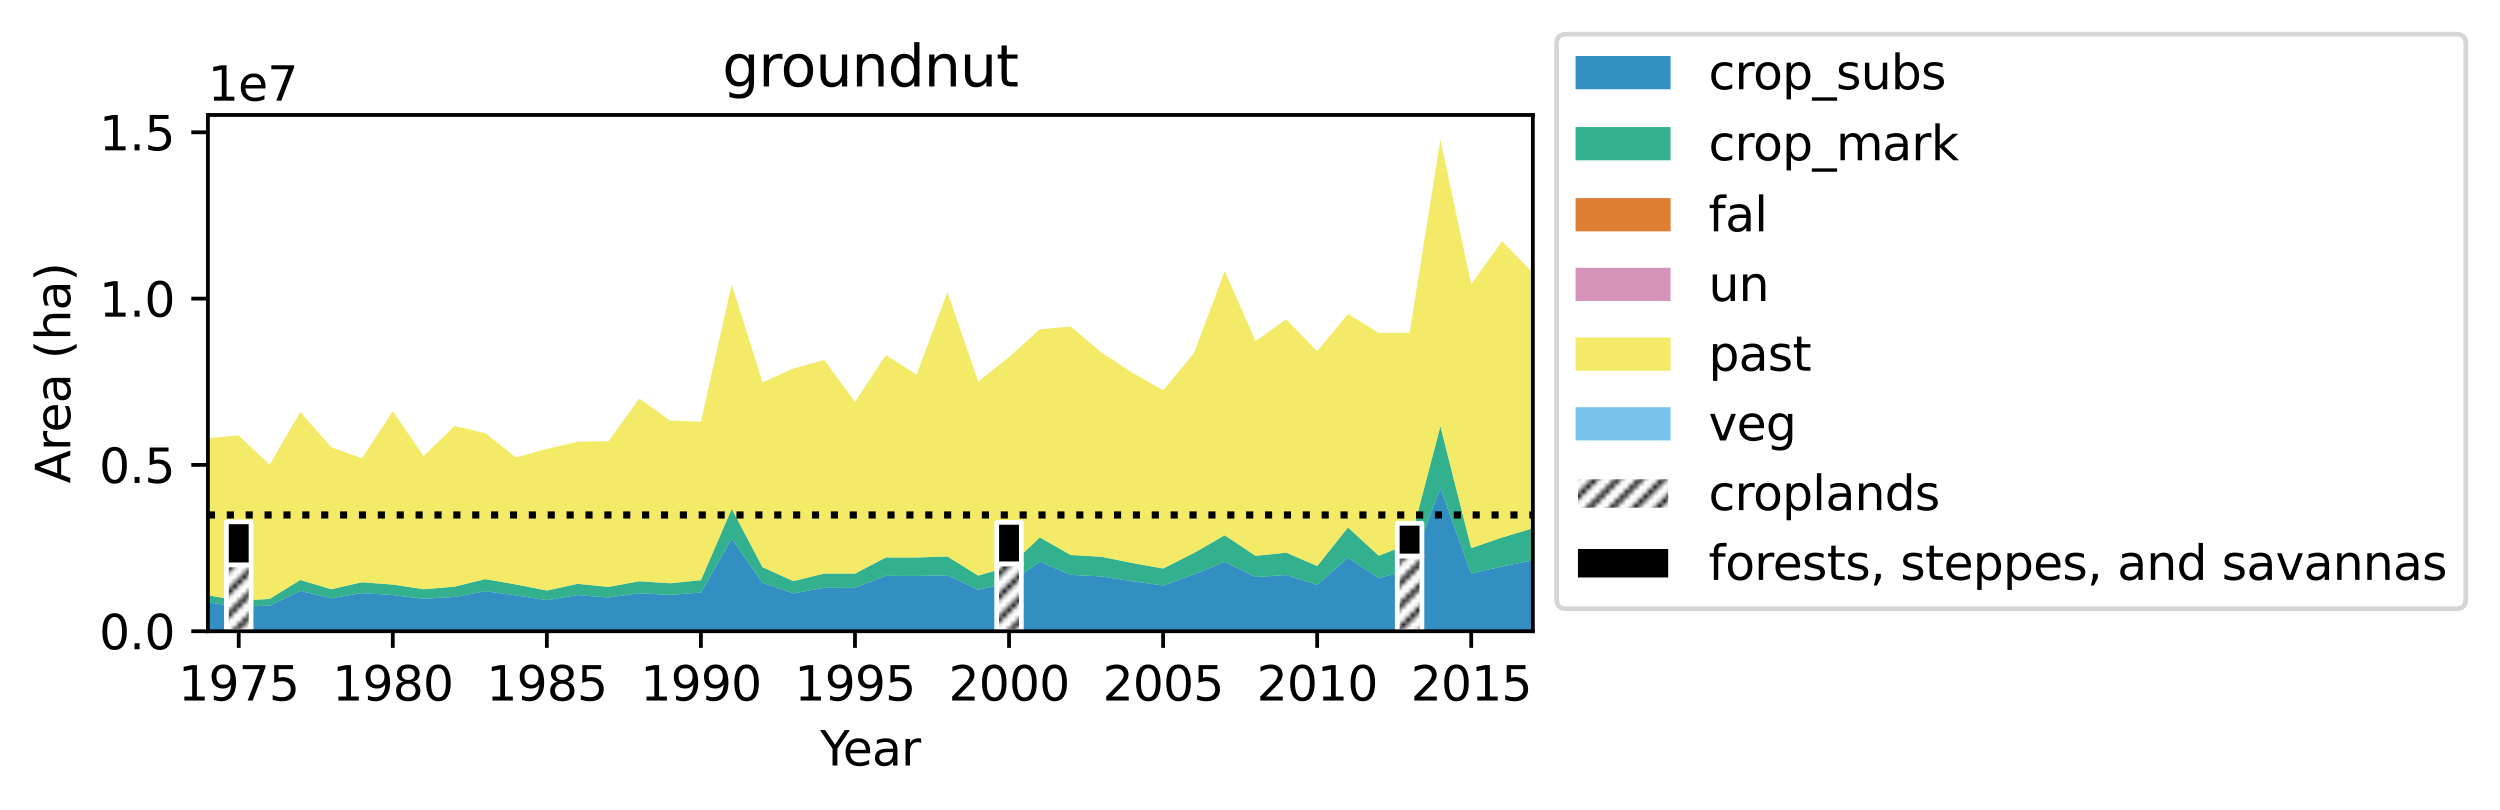 <?xml version="1.0" encoding="utf-8" standalone="no"?>
<!DOCTYPE svg PUBLIC "-//W3C//DTD SVG 1.1//EN"
  "http://www.w3.org/Graphics/SVG/1.1/DTD/svg11.dtd">
<svg xmlns:xlink="http://www.w3.org/1999/xlink" width="526.442pt" height="170.479pt" viewBox="0 0 526.442 170.479" xmlns="http://www.w3.org/2000/svg" version="1.1">
 <defs>
  <style type="text/css">*{stroke-linejoin: round; stroke-linecap: butt}</style>
 </defs>
 <g id="figure_1">
  <g id="patch_1">
   <path d="M 0 170.479 
L 526.442 170.479 
L 526.442 0 
L 0 0 
z
" style="fill: #ffffff"/>
  </g>
  <g id="axes_1">
   <g id="patch_2">
    <path d="M 43.781 132.923 
L 322.781 132.923 
L 322.781 24.203 
L 43.781 24.203 
z
" style="fill: #ffffff"/>
   </g>
   <g id="PolyCollection_1">
    <path d="M 43.781 126.844 
L 43.781 132.923 
L 50.27 132.923 
L 56.758 132.923 
L 63.246 132.923 
L 69.735 132.923 
L 76.223 132.923 
L 82.711 132.923 
L 89.2 132.923 
L 95.688 132.923 
L 102.177 132.923 
L 108.665 132.923 
L 115.153 132.923 
L 121.642 132.923 
L 128.13 132.923 
L 134.618 132.923 
L 141.107 132.923 
L 147.595 132.923 
L 154.084 132.923 
L 160.572 132.923 
L 167.06 132.923 
L 173.549 132.923 
L 180.037 132.923 
L 186.525 132.923 
L 193.014 132.923 
L 199.502 132.923 
L 205.991 132.923 
L 212.479 132.923 
L 218.967 132.923 
L 225.456 132.923 
L 231.944 132.923 
L 238.432 132.923 
L 244.921 132.923 
L 251.409 132.923 
L 257.898 132.923 
L 264.386 132.923 
L 270.874 132.923 
L 277.363 132.923 
L 283.851 132.923 
L 290.339 132.923 
L 296.828 132.923 
L 303.316 132.923 
L 309.805 132.923 
L 316.293 132.923 
L 322.781 132.923 
L 322.781 118.006 
L 322.781 118.006 
L 316.293 119.283 
L 309.805 120.763 
L 303.316 102.801 
L 296.828 119.998 
L 290.339 121.721 
L 283.851 117.457 
L 277.363 123.163 
L 270.874 121.092 
L 264.386 121.51 
L 257.898 118.32 
L 251.409 120.96 
L 244.921 123.284 
L 238.432 122.395 
L 231.944 121.377 
L 225.456 121.057 
L 218.967 118.267 
L 212.479 122.799 
L 205.991 124.179 
L 199.502 121.144 
L 193.014 121.286 
L 186.525 121.257 
L 180.037 123.792 
L 173.549 123.77 
L 167.06 124.957 
L 160.572 122.734 
L 154.084 113.424 
L 147.595 124.78 
L 141.107 125.263 
L 134.618 124.927 
L 128.13 125.822 
L 121.642 125.316 
L 115.153 126.376 
L 108.665 125.383 
L 102.177 124.494 
L 95.688 125.704 
L 89.2 126.086 
L 82.711 125.307 
L 76.223 124.89 
L 69.735 125.993 
L 63.246 124.427 
L 56.758 127.535 
L 50.27 127.777 
L 43.781 126.844 
z
" clip-path="url(#p8b52fa39b8)" style="fill: #0072b2; fill-opacity: 0.8"/>
   </g>
   <g id="PolyCollection_2">
    <path d="M 43.781 125.352 
L 43.781 126.844 
L 50.27 127.777 
L 56.758 127.535 
L 63.246 124.427 
L 69.735 125.993 
L 76.223 124.89 
L 82.711 125.307 
L 89.2 126.086 
L 95.688 125.704 
L 102.177 124.494 
L 108.665 125.383 
L 115.153 126.376 
L 121.642 125.316 
L 128.13 125.822 
L 134.618 124.927 
L 141.107 125.263 
L 147.595 124.78 
L 154.084 113.424 
L 160.572 122.734 
L 167.06 124.957 
L 173.549 123.77 
L 180.037 123.792 
L 186.525 121.257 
L 193.014 121.286 
L 199.502 121.144 
L 205.991 124.179 
L 212.479 122.799 
L 218.967 118.267 
L 225.456 121.057 
L 231.944 121.377 
L 238.432 122.395 
L 244.921 123.284 
L 251.409 120.96 
L 257.898 118.32 
L 264.386 121.51 
L 270.874 121.092 
L 277.363 123.163 
L 283.851 117.457 
L 290.339 121.721 
L 296.828 119.998 
L 303.316 102.801 
L 309.805 120.763 
L 316.293 119.283 
L 322.781 118.006 
L 322.781 111.243 
L 322.781 111.243 
L 316.293 113.184 
L 309.805 115.404 
L 303.316 89.727 
L 296.828 114.475 
L 290.339 117.013 
L 283.851 111.065 
L 277.363 119.199 
L 270.874 116.373 
L 264.386 117.041 
L 257.898 112.707 
L 251.409 116.444 
L 244.921 119.711 
L 238.432 118.559 
L 231.944 117.24 
L 225.456 116.869 
L 218.967 113.163 
L 212.479 119.316 
L 205.991 121.204 
L 199.502 117.174 
L 193.014 117.395 
L 186.525 117.387 
L 180.037 120.782 
L 173.549 120.771 
L 167.06 122.362 
L 160.572 119.432 
L 154.084 107.139 
L 147.595 122.17 
L 141.107 122.822 
L 134.618 122.394 
L 128.13 123.587 
L 121.642 122.941 
L 115.153 124.35 
L 108.665 123.073 
L 102.177 121.941 
L 95.688 123.545 
L 89.2 124.072 
L 82.711 123.101 
L 76.223 122.609 
L 69.735 124.068 
L 63.246 122.126 
L 56.758 126.117 
L 50.27 126.467 
L 43.781 125.352 
z
" clip-path="url(#p8b52fa39b8)" style="fill: #009e73; fill-opacity: 0.8"/>
   </g>
   <g id="PolyCollection_3">
    <path d="M 43.781 125.352 
L 43.781 125.352 
L 50.27 126.467 
L 56.758 126.117 
L 63.246 122.126 
L 69.735 124.068 
L 76.223 122.609 
L 82.711 123.101 
L 89.2 124.072 
L 95.688 123.545 
L 102.177 121.941 
L 108.665 123.073 
L 115.153 124.35 
L 121.642 122.941 
L 128.13 123.587 
L 134.618 122.394 
L 141.107 122.822 
L 147.595 122.17 
L 154.084 107.139 
L 160.572 119.432 
L 167.06 122.362 
L 173.549 120.771 
L 180.037 120.782 
L 186.525 117.387 
L 193.014 117.395 
L 199.502 117.174 
L 205.991 121.204 
L 212.479 119.316 
L 218.967 113.163 
L 225.456 116.869 
L 231.944 117.24 
L 238.432 118.559 
L 244.921 119.711 
L 251.409 116.444 
L 257.898 112.707 
L 264.386 117.041 
L 270.874 116.373 
L 277.363 119.199 
L 283.851 111.065 
L 290.339 117.013 
L 296.828 114.475 
L 303.316 89.727 
L 309.805 115.404 
L 316.293 113.184 
L 322.781 111.243 
L 322.781 111.243 
L 322.781 111.243 
L 316.293 113.184 
L 309.805 115.404 
L 303.316 89.727 
L 296.828 114.475 
L 290.339 117.013 
L 283.851 111.065 
L 277.363 119.199 
L 270.874 116.373 
L 264.386 117.041 
L 257.898 112.707 
L 251.409 116.444 
L 244.921 119.711 
L 238.432 118.559 
L 231.944 117.24 
L 225.456 116.869 
L 218.967 113.163 
L 212.479 119.316 
L 205.991 121.204 
L 199.502 117.174 
L 193.014 117.395 
L 186.525 117.387 
L 180.037 120.782 
L 173.549 120.771 
L 167.06 122.362 
L 160.572 119.432 
L 154.084 107.139 
L 147.595 122.17 
L 141.107 122.822 
L 134.618 122.394 
L 128.13 123.587 
L 121.642 122.941 
L 115.153 124.35 
L 108.665 123.073 
L 102.177 121.941 
L 95.688 123.545 
L 89.2 124.072 
L 82.711 123.101 
L 76.223 122.609 
L 69.735 124.068 
L 63.246 122.126 
L 56.758 126.117 
L 50.27 126.467 
L 43.781 125.352 
z
" clip-path="url(#p8b52fa39b8)" style="fill: #d55e00; fill-opacity: 0.8"/>
   </g>
   <g id="PolyCollection_4">
    <path d="M 43.781 125.352 
L 43.781 125.352 
L 50.27 126.467 
L 56.758 126.117 
L 63.246 122.126 
L 69.735 124.068 
L 76.223 122.609 
L 82.711 123.101 
L 89.2 124.072 
L 95.688 123.545 
L 102.177 121.941 
L 108.665 123.073 
L 115.153 124.35 
L 121.642 122.941 
L 128.13 123.587 
L 134.618 122.394 
L 141.107 122.822 
L 147.595 122.17 
L 154.084 107.139 
L 160.572 119.432 
L 167.06 122.362 
L 173.549 120.771 
L 180.037 120.782 
L 186.525 117.387 
L 193.014 117.395 
L 199.502 117.174 
L 205.991 121.204 
L 212.479 119.316 
L 218.967 113.163 
L 225.456 116.869 
L 231.944 117.24 
L 238.432 118.559 
L 244.921 119.711 
L 251.409 116.444 
L 257.898 112.707 
L 264.386 117.041 
L 270.874 116.373 
L 277.363 119.199 
L 283.851 111.065 
L 290.339 117.013 
L 296.828 114.475 
L 303.316 89.727 
L 309.805 115.404 
L 316.293 113.184 
L 322.781 111.243 
L 322.781 111.243 
L 322.781 111.243 
L 316.293 113.184 
L 309.805 115.404 
L 303.316 89.727 
L 296.828 114.475 
L 290.339 117.013 
L 283.851 111.065 
L 277.363 119.199 
L 270.874 116.373 
L 264.386 117.041 
L 257.898 112.707 
L 251.409 116.444 
L 244.921 119.711 
L 238.432 118.559 
L 231.944 117.24 
L 225.456 116.869 
L 218.967 113.163 
L 212.479 119.316 
L 205.991 121.204 
L 199.502 117.174 
L 193.014 117.395 
L 186.525 117.387 
L 180.037 120.782 
L 173.549 120.771 
L 167.06 122.362 
L 160.572 119.432 
L 154.084 107.139 
L 147.595 122.17 
L 141.107 122.822 
L 134.618 122.394 
L 128.13 123.587 
L 121.642 122.941 
L 115.153 124.35 
L 108.665 123.073 
L 102.177 121.941 
L 95.688 123.545 
L 89.2 124.072 
L 82.711 123.101 
L 76.223 122.609 
L 69.735 124.068 
L 63.246 122.126 
L 56.758 126.117 
L 50.27 126.467 
L 43.781 125.352 
z
" clip-path="url(#p8b52fa39b8)" style="fill: #cc79a7; fill-opacity: 0.8"/>
   </g>
   <g id="PolyCollection_5">
    <path d="M 43.781 92.258 
L 43.781 125.352 
L 50.27 126.467 
L 56.758 126.117 
L 63.246 122.126 
L 69.735 124.068 
L 76.223 122.609 
L 82.711 123.101 
L 89.2 124.072 
L 95.688 123.545 
L 102.177 121.941 
L 108.665 123.073 
L 115.153 124.35 
L 121.642 122.941 
L 128.13 123.587 
L 134.618 122.394 
L 141.107 122.822 
L 147.595 122.17 
L 154.084 107.139 
L 160.572 119.432 
L 167.06 122.362 
L 173.549 120.771 
L 180.037 120.782 
L 186.525 117.387 
L 193.014 117.395 
L 199.502 117.174 
L 205.991 121.204 
L 212.479 119.316 
L 218.967 113.163 
L 225.456 116.869 
L 231.944 117.24 
L 238.432 118.559 
L 244.921 119.711 
L 251.409 116.444 
L 257.898 112.707 
L 264.386 117.041 
L 270.874 116.373 
L 277.363 119.199 
L 283.851 111.065 
L 290.339 117.013 
L 296.828 114.475 
L 303.316 89.727 
L 309.805 115.404 
L 316.293 113.184 
L 322.781 111.243 
L 322.781 57.427 
L 322.781 57.427 
L 316.293 50.787 
L 309.805 59.865 
L 303.316 29.38 
L 296.828 70.111 
L 290.339 70.114 
L 283.851 66.093 
L 277.363 73.977 
L 270.874 67.23 
L 264.386 71.818 
L 257.898 57.088 
L 251.409 74.369 
L 244.921 82.191 
L 238.432 78.479 
L 231.944 74.246 
L 225.456 68.736 
L 218.967 69.341 
L 212.479 75.192 
L 205.991 80.351 
L 199.502 61.504 
L 193.014 78.895 
L 186.525 74.758 
L 180.037 84.642 
L 173.549 75.801 
L 167.06 77.616 
L 160.572 80.51 
L 154.084 59.871 
L 147.595 88.812 
L 141.107 88.574 
L 134.618 83.903 
L 128.13 92.904 
L 121.642 93.011 
L 115.153 94.52 
L 108.665 96.325 
L 102.177 91.204 
L 95.688 89.717 
L 89.2 96.044 
L 82.711 86.583 
L 76.223 96.511 
L 69.735 94.161 
L 63.246 86.746 
L 56.758 97.861 
L 50.27 91.684 
L 43.781 92.258 
z
" clip-path="url(#p8b52fa39b8)" style="fill: #f0e442; fill-opacity: 0.8"/>
   </g>
   <g id="PolyCollection_6">
    <path d="M 43.781 92.258 
L 43.781 92.258 
L 50.27 91.684 
L 56.758 97.861 
L 63.246 86.746 
L 69.735 94.161 
L 76.223 96.511 
L 82.711 86.583 
L 89.2 96.044 
L 95.688 89.717 
L 102.177 91.204 
L 108.665 96.325 
L 115.153 94.52 
L 121.642 93.011 
L 128.13 92.904 
L 134.618 83.903 
L 141.107 88.574 
L 147.595 88.812 
L 154.084 59.871 
L 160.572 80.51 
L 167.06 77.616 
L 173.549 75.801 
L 180.037 84.642 
L 186.525 74.758 
L 193.014 78.895 
L 199.502 61.504 
L 205.991 80.351 
L 212.479 75.192 
L 218.967 69.341 
L 225.456 68.736 
L 231.944 74.246 
L 238.432 78.479 
L 244.921 82.191 
L 251.409 74.369 
L 257.898 57.088 
L 264.386 71.818 
L 270.874 67.23 
L 277.363 73.977 
L 283.851 66.093 
L 290.339 70.114 
L 296.828 70.111 
L 303.316 29.38 
L 309.805 59.865 
L 316.293 50.787 
L 322.781 57.427 
L 322.781 57.427 
L 322.781 57.427 
L 316.293 50.787 
L 309.805 59.865 
L 303.316 29.38 
L 296.828 70.111 
L 290.339 70.114 
L 283.851 66.093 
L 277.363 73.977 
L 270.874 67.23 
L 264.386 71.818 
L 257.898 57.088 
L 251.409 74.369 
L 244.921 82.191 
L 238.432 78.479 
L 231.944 74.246 
L 225.456 68.736 
L 218.967 69.341 
L 212.479 75.192 
L 205.991 80.351 
L 199.502 61.504 
L 193.014 78.895 
L 186.525 74.758 
L 180.037 84.642 
L 173.549 75.801 
L 167.06 77.616 
L 160.572 80.51 
L 154.084 59.871 
L 147.595 88.812 
L 141.107 88.574 
L 134.618 83.903 
L 128.13 92.904 
L 121.642 93.011 
L 115.153 94.52 
L 108.665 96.325 
L 102.177 91.204 
L 95.688 89.717 
L 89.2 96.044 
L 82.711 86.583 
L 76.223 96.511 
L 69.735 94.161 
L 63.246 86.746 
L 56.758 97.861 
L 50.27 91.684 
L 43.781 92.258 
z
" clip-path="url(#p8b52fa39b8)" style="fill: #56b4e9; fill-opacity: 0.8"/>
   </g>
   <g id="patch_3">
    <path d="M 47.674 132.923 
L 52.865 132.923 
L 52.865 118.944 
L 47.674 118.944 
z
" clip-path="url(#p8b52fa39b8)" style="fill: url(#hcace016233); stroke: #ffffff; stroke-linejoin: miter"/>
   </g>
   <g id="patch_4">
    <path d="M 209.884 132.923 
L 215.074 132.923 
L 215.074 118.734 
L 209.884 118.734 
z
" clip-path="url(#p8b52fa39b8)" style="fill: url(#hcace016233); stroke: #ffffff; stroke-linejoin: miter"/>
   </g>
   <g id="patch_5">
    <path d="M 294.232 132.923 
L 299.423 132.923 
L 299.423 117.069 
L 294.232 117.069 
z
" clip-path="url(#p8b52fa39b8)" style="fill: url(#hcace016233); stroke: #ffffff; stroke-linejoin: miter"/>
   </g>
   <g id="patch_6">
    <path d="M 47.674 118.944 
L 52.865 118.944 
L 52.865 109.883 
L 47.674 109.883 
z
" clip-path="url(#p8b52fa39b8)" style="stroke: #ffffff; stroke-linejoin: miter"/>
   </g>
   <g id="patch_7">
    <path d="M 209.884 118.734 
L 215.074 118.734 
L 215.074 109.998 
L 209.884 109.998 
z
" clip-path="url(#p8b52fa39b8)" style="stroke: #ffffff; stroke-linejoin: miter"/>
   </g>
   <g id="patch_8">
    <path d="M 294.232 117.069 
L 299.423 117.069 
L 299.423 110.191 
L 294.232 110.191 
z
" clip-path="url(#p8b52fa39b8)" style="stroke: #ffffff; stroke-linejoin: miter"/>
   </g>
   <g id="matplotlib.axis_1">
    <g id="xtick_1">
     <g id="line2d_1">
      <defs>
       <path id="m320f5ea8e1" d="M 0 0 
L 0 3.5 
" style="stroke: #000000; stroke-width: 0.8"/>
      </defs>
      <g>
       <use xlink:href="#m320f5ea8e1" x="50.27" y="132.923" style="stroke: #000000; stroke-width: 0.8"/>
      </g>
     </g>
     <g id="text_1">
      <!-- 1975 -->
      <g transform="translate(37.545 147.521) scale(0.1 -0.1)">
       <defs>
        <path id="DejaVuSans-31" d="M 794 531 
L 1825 531 
L 1825 4091 
L 703 3866 
L 703 4441 
L 1819 4666 
L 2450 4666 
L 2450 531 
L 3481 531 
L 3481 0 
L 794 0 
L 794 531 
z
" transform="scale(0.016)"/>
        <path id="DejaVuSans-39" d="M 703 97 
L 703 672 
Q 941 559 1184 500 
Q 1428 441 1663 441 
Q 2288 441 2617 861 
Q 2947 1281 2994 2138 
Q 2813 1869 2534 1725 
Q 2256 1581 1919 1581 
Q 1219 1581 811 2004 
Q 403 2428 403 3163 
Q 403 3881 828 4315 
Q 1253 4750 1959 4750 
Q 2769 4750 3195 4129 
Q 3622 3509 3622 2328 
Q 3622 1225 3098 567 
Q 2575 -91 1691 -91 
Q 1453 -91 1209 -44 
Q 966 3 703 97 
z
M 1959 2075 
Q 2384 2075 2632 2365 
Q 2881 2656 2881 3163 
Q 2881 3666 2632 3958 
Q 2384 4250 1959 4250 
Q 1534 4250 1286 3958 
Q 1038 3666 1038 3163 
Q 1038 2656 1286 2365 
Q 1534 2075 1959 2075 
z
" transform="scale(0.016)"/>
        <path id="DejaVuSans-37" d="M 525 4666 
L 3525 4666 
L 3525 4397 
L 1831 0 
L 1172 0 
L 2766 4134 
L 525 4134 
L 525 4666 
z
" transform="scale(0.016)"/>
        <path id="DejaVuSans-35" d="M 691 4666 
L 3169 4666 
L 3169 4134 
L 1269 4134 
L 1269 2991 
Q 1406 3038 1543 3061 
Q 1681 3084 1819 3084 
Q 2600 3084 3056 2656 
Q 3513 2228 3513 1497 
Q 3513 744 3044 326 
Q 2575 -91 1722 -91 
Q 1428 -91 1123 -41 
Q 819 9 494 109 
L 494 744 
Q 775 591 1075 516 
Q 1375 441 1709 441 
Q 2250 441 2565 725 
Q 2881 1009 2881 1497 
Q 2881 1984 2565 2268 
Q 2250 2553 1709 2553 
Q 1456 2553 1204 2497 
Q 953 2441 691 2322 
L 691 4666 
z
" transform="scale(0.016)"/>
       </defs>
       <use xlink:href="#DejaVuSans-31"/>
       <use xlink:href="#DejaVuSans-39" x="63.623"/>
       <use xlink:href="#DejaVuSans-37" x="127.246"/>
       <use xlink:href="#DejaVuSans-35" x="190.869"/>
      </g>
     </g>
    </g>
    <g id="xtick_2">
     <g id="line2d_2">
      <g>
       <use xlink:href="#m320f5ea8e1" x="82.711" y="132.923" style="stroke: #000000; stroke-width: 0.8"/>
      </g>
     </g>
     <g id="text_2">
      <!-- 1980 -->
      <g transform="translate(69.986 147.521) scale(0.1 -0.1)">
       <defs>
        <path id="DejaVuSans-38" d="M 2034 2216 
Q 1584 2216 1326 1975 
Q 1069 1734 1069 1313 
Q 1069 891 1326 650 
Q 1584 409 2034 409 
Q 2484 409 2743 651 
Q 3003 894 3003 1313 
Q 3003 1734 2745 1975 
Q 2488 2216 2034 2216 
z
M 1403 2484 
Q 997 2584 770 2862 
Q 544 3141 544 3541 
Q 544 4100 942 4425 
Q 1341 4750 2034 4750 
Q 2731 4750 3128 4425 
Q 3525 4100 3525 3541 
Q 3525 3141 3298 2862 
Q 3072 2584 2669 2484 
Q 3125 2378 3379 2068 
Q 3634 1759 3634 1313 
Q 3634 634 3220 271 
Q 2806 -91 2034 -91 
Q 1263 -91 848 271 
Q 434 634 434 1313 
Q 434 1759 690 2068 
Q 947 2378 1403 2484 
z
M 1172 3481 
Q 1172 3119 1398 2916 
Q 1625 2713 2034 2713 
Q 2441 2713 2670 2916 
Q 2900 3119 2900 3481 
Q 2900 3844 2670 4047 
Q 2441 4250 2034 4250 
Q 1625 4250 1398 4047 
Q 1172 3844 1172 3481 
z
" transform="scale(0.016)"/>
        <path id="DejaVuSans-30" d="M 2034 4250 
Q 1547 4250 1301 3770 
Q 1056 3291 1056 2328 
Q 1056 1369 1301 889 
Q 1547 409 2034 409 
Q 2525 409 2770 889 
Q 3016 1369 3016 2328 
Q 3016 3291 2770 3770 
Q 2525 4250 2034 4250 
z
M 2034 4750 
Q 2819 4750 3233 4129 
Q 3647 3509 3647 2328 
Q 3647 1150 3233 529 
Q 2819 -91 2034 -91 
Q 1250 -91 836 529 
Q 422 1150 422 2328 
Q 422 3509 836 4129 
Q 1250 4750 2034 4750 
z
" transform="scale(0.016)"/>
       </defs>
       <use xlink:href="#DejaVuSans-31"/>
       <use xlink:href="#DejaVuSans-39" x="63.623"/>
       <use xlink:href="#DejaVuSans-38" x="127.246"/>
       <use xlink:href="#DejaVuSans-30" x="190.869"/>
      </g>
     </g>
    </g>
    <g id="xtick_3">
     <g id="line2d_3">
      <g>
       <use xlink:href="#m320f5ea8e1" x="115.153" y="132.923" style="stroke: #000000; stroke-width: 0.8"/>
      </g>
     </g>
     <g id="text_3">
      <!-- 1985 -->
      <g transform="translate(102.428 147.521) scale(0.1 -0.1)">
       <use xlink:href="#DejaVuSans-31"/>
       <use xlink:href="#DejaVuSans-39" x="63.623"/>
       <use xlink:href="#DejaVuSans-38" x="127.246"/>
       <use xlink:href="#DejaVuSans-35" x="190.869"/>
      </g>
     </g>
    </g>
    <g id="xtick_4">
     <g id="line2d_4">
      <g>
       <use xlink:href="#m320f5ea8e1" x="147.595" y="132.923" style="stroke: #000000; stroke-width: 0.8"/>
      </g>
     </g>
     <g id="text_4">
      <!-- 1990 -->
      <g transform="translate(134.87 147.521) scale(0.1 -0.1)">
       <use xlink:href="#DejaVuSans-31"/>
       <use xlink:href="#DejaVuSans-39" x="63.623"/>
       <use xlink:href="#DejaVuSans-39" x="127.246"/>
       <use xlink:href="#DejaVuSans-30" x="190.869"/>
      </g>
     </g>
    </g>
    <g id="xtick_5">
     <g id="line2d_5">
      <g>
       <use xlink:href="#m320f5ea8e1" x="180.037" y="132.923" style="stroke: #000000; stroke-width: 0.8"/>
      </g>
     </g>
     <g id="text_5">
      <!-- 1995 -->
      <g transform="translate(167.312 147.521) scale(0.1 -0.1)">
       <use xlink:href="#DejaVuSans-31"/>
       <use xlink:href="#DejaVuSans-39" x="63.623"/>
       <use xlink:href="#DejaVuSans-39" x="127.246"/>
       <use xlink:href="#DejaVuSans-35" x="190.869"/>
      </g>
     </g>
    </g>
    <g id="xtick_6">
     <g id="line2d_6">
      <g>
       <use xlink:href="#m320f5ea8e1" x="212.479" y="132.923" style="stroke: #000000; stroke-width: 0.8"/>
      </g>
     </g>
     <g id="text_6">
      <!-- 2000 -->
      <g transform="translate(199.754 147.521) scale(0.1 -0.1)">
       <defs>
        <path id="DejaVuSans-32" d="M 1228 531 
L 3431 531 
L 3431 0 
L 469 0 
L 469 531 
Q 828 903 1448 1529 
Q 2069 2156 2228 2338 
Q 2531 2678 2651 2914 
Q 2772 3150 2772 3378 
Q 2772 3750 2511 3984 
Q 2250 4219 1831 4219 
Q 1534 4219 1204 4116 
Q 875 4013 500 3803 
L 500 4441 
Q 881 4594 1212 4672 
Q 1544 4750 1819 4750 
Q 2544 4750 2975 4387 
Q 3406 4025 3406 3419 
Q 3406 3131 3298 2873 
Q 3191 2616 2906 2266 
Q 2828 2175 2409 1742 
Q 1991 1309 1228 531 
z
" transform="scale(0.016)"/>
       </defs>
       <use xlink:href="#DejaVuSans-32"/>
       <use xlink:href="#DejaVuSans-30" x="63.623"/>
       <use xlink:href="#DejaVuSans-30" x="127.246"/>
       <use xlink:href="#DejaVuSans-30" x="190.869"/>
      </g>
     </g>
    </g>
    <g id="xtick_7">
     <g id="line2d_7">
      <g>
       <use xlink:href="#m320f5ea8e1" x="244.921" y="132.923" style="stroke: #000000; stroke-width: 0.8"/>
      </g>
     </g>
     <g id="text_7">
      <!-- 2005 -->
      <g transform="translate(232.196 147.521) scale(0.1 -0.1)">
       <use xlink:href="#DejaVuSans-32"/>
       <use xlink:href="#DejaVuSans-30" x="63.623"/>
       <use xlink:href="#DejaVuSans-30" x="127.246"/>
       <use xlink:href="#DejaVuSans-35" x="190.869"/>
      </g>
     </g>
    </g>
    <g id="xtick_8">
     <g id="line2d_8">
      <g>
       <use xlink:href="#m320f5ea8e1" x="277.363" y="132.923" style="stroke: #000000; stroke-width: 0.8"/>
      </g>
     </g>
     <g id="text_8">
      <!-- 2010 -->
      <g transform="translate(264.638 147.521) scale(0.1 -0.1)">
       <use xlink:href="#DejaVuSans-32"/>
       <use xlink:href="#DejaVuSans-30" x="63.623"/>
       <use xlink:href="#DejaVuSans-31" x="127.246"/>
       <use xlink:href="#DejaVuSans-30" x="190.869"/>
      </g>
     </g>
    </g>
    <g id="xtick_9">
     <g id="line2d_9">
      <g>
       <use xlink:href="#m320f5ea8e1" x="309.805" y="132.923" style="stroke: #000000; stroke-width: 0.8"/>
      </g>
     </g>
     <g id="text_9">
      <!-- 2015 -->
      <g transform="translate(297.08 147.521) scale(0.1 -0.1)">
       <use xlink:href="#DejaVuSans-32"/>
       <use xlink:href="#DejaVuSans-30" x="63.623"/>
       <use xlink:href="#DejaVuSans-31" x="127.246"/>
       <use xlink:href="#DejaVuSans-35" x="190.869"/>
      </g>
     </g>
    </g>
    <g id="text_10">
     <!-- Year -->
     <g transform="translate(172.694 161.199) scale(0.1 -0.1)">
      <defs>
       <path id="DejaVuSans-59" d="M -13 4666 
L 666 4666 
L 1959 2747 
L 3244 4666 
L 3922 4666 
L 2272 2222 
L 2272 0 
L 1638 0 
L 1638 2222 
L -13 4666 
z
" transform="scale(0.016)"/>
       <path id="DejaVuSans-65" d="M 3597 1894 
L 3597 1613 
L 953 1613 
Q 991 1019 1311 708 
Q 1631 397 2203 397 
Q 2534 397 2845 478 
Q 3156 559 3463 722 
L 3463 178 
Q 3153 47 2828 -22 
Q 2503 -91 2169 -91 
Q 1331 -91 842 396 
Q 353 884 353 1716 
Q 353 2575 817 3079 
Q 1281 3584 2069 3584 
Q 2775 3584 3186 3129 
Q 3597 2675 3597 1894 
z
M 3022 2063 
Q 3016 2534 2758 2815 
Q 2500 3097 2075 3097 
Q 1594 3097 1305 2825 
Q 1016 2553 972 2059 
L 3022 2063 
z
" transform="scale(0.016)"/>
       <path id="DejaVuSans-61" d="M 2194 1759 
Q 1497 1759 1228 1600 
Q 959 1441 959 1056 
Q 959 750 1161 570 
Q 1363 391 1709 391 
Q 2188 391 2477 730 
Q 2766 1069 2766 1631 
L 2766 1759 
L 2194 1759 
z
M 3341 1997 
L 3341 0 
L 2766 0 
L 2766 531 
Q 2569 213 2275 61 
Q 1981 -91 1556 -91 
Q 1019 -91 701 211 
Q 384 513 384 1019 
Q 384 1609 779 1909 
Q 1175 2209 1959 2209 
L 2766 2209 
L 2766 2266 
Q 2766 2663 2505 2880 
Q 2244 3097 1772 3097 
Q 1472 3097 1187 3025 
Q 903 2953 641 2809 
L 641 3341 
Q 956 3463 1253 3523 
Q 1550 3584 1831 3584 
Q 2591 3584 2966 3190 
Q 3341 2797 3341 1997 
z
" transform="scale(0.016)"/>
       <path id="DejaVuSans-72" d="M 2631 2963 
Q 2534 3019 2420 3045 
Q 2306 3072 2169 3072 
Q 1681 3072 1420 2755 
Q 1159 2438 1159 1844 
L 1159 0 
L 581 0 
L 581 3500 
L 1159 3500 
L 1159 2956 
Q 1341 3275 1631 3429 
Q 1922 3584 2338 3584 
Q 2397 3584 2469 3576 
Q 2541 3569 2628 3553 
L 2631 2963 
z
" transform="scale(0.016)"/>
      </defs>
      <use xlink:href="#DejaVuSans-59"/>
      <use xlink:href="#DejaVuSans-65" x="47.834"/>
      <use xlink:href="#DejaVuSans-61" x="109.357"/>
      <use xlink:href="#DejaVuSans-72" x="170.637"/>
     </g>
    </g>
   </g>
   <g id="matplotlib.axis_2">
    <g id="ytick_1">
     <g id="line2d_10">
      <defs>
       <path id="medf7622c08" d="M 0 0 
L -3.5 0 
" style="stroke: #000000; stroke-width: 0.8"/>
      </defs>
      <g>
       <use xlink:href="#medf7622c08" x="43.781" y="132.923" style="stroke: #000000; stroke-width: 0.8"/>
      </g>
     </g>
     <g id="text_11">
      <!-- 0.0 -->
      <g transform="translate(20.878 136.722) scale(0.1 -0.1)">
       <defs>
        <path id="DejaVuSans-2e" d="M 684 794 
L 1344 794 
L 1344 0 
L 684 0 
L 684 794 
z
" transform="scale(0.016)"/>
       </defs>
       <use xlink:href="#DejaVuSans-30"/>
       <use xlink:href="#DejaVuSans-2e" x="63.623"/>
       <use xlink:href="#DejaVuSans-30" x="95.41"/>
      </g>
     </g>
    </g>
    <g id="ytick_2">
     <g id="line2d_11">
      <g>
       <use xlink:href="#medf7622c08" x="43.781" y="97.903" style="stroke: #000000; stroke-width: 0.8"/>
      </g>
     </g>
     <g id="text_12">
      <!-- 0.5 -->
      <g transform="translate(20.878 101.702) scale(0.1 -0.1)">
       <use xlink:href="#DejaVuSans-30"/>
       <use xlink:href="#DejaVuSans-2e" x="63.623"/>
       <use xlink:href="#DejaVuSans-35" x="95.41"/>
      </g>
     </g>
    </g>
    <g id="ytick_3">
     <g id="line2d_12">
      <g>
       <use xlink:href="#medf7622c08" x="43.781" y="62.883" style="stroke: #000000; stroke-width: 0.8"/>
      </g>
     </g>
     <g id="text_13">
      <!-- 1.0 -->
      <g transform="translate(20.878 66.682) scale(0.1 -0.1)">
       <use xlink:href="#DejaVuSans-31"/>
       <use xlink:href="#DejaVuSans-2e" x="63.623"/>
       <use xlink:href="#DejaVuSans-30" x="95.41"/>
      </g>
     </g>
    </g>
    <g id="ytick_4">
     <g id="line2d_13">
      <g>
       <use xlink:href="#medf7622c08" x="43.781" y="27.863" style="stroke: #000000; stroke-width: 0.8"/>
      </g>
     </g>
     <g id="text_14">
      <!-- 1.5 -->
      <g transform="translate(20.878 31.662) scale(0.1 -0.1)">
       <use xlink:href="#DejaVuSans-31"/>
       <use xlink:href="#DejaVuSans-2e" x="63.623"/>
       <use xlink:href="#DejaVuSans-35" x="95.41"/>
      </g>
     </g>
    </g>
    <g id="text_15">
     <!-- Area (ha) -->
     <g transform="translate(14.798 101.79) rotate(-90) scale(0.1 -0.1)">
      <defs>
       <path id="DejaVuSans-41" d="M 2188 4044 
L 1331 1722 
L 3047 1722 
L 2188 4044 
z
M 1831 4666 
L 2547 4666 
L 4325 0 
L 3669 0 
L 3244 1197 
L 1141 1197 
L 716 0 
L 50 0 
L 1831 4666 
z
" transform="scale(0.016)"/>
       <path id="DejaVuSans-20" transform="scale(0.016)"/>
       <path id="DejaVuSans-28" d="M 1984 4856 
Q 1566 4138 1362 3434 
Q 1159 2731 1159 2009 
Q 1159 1288 1364 580 
Q 1569 -128 1984 -844 
L 1484 -844 
Q 1016 -109 783 600 
Q 550 1309 550 2009 
Q 550 2706 781 3412 
Q 1013 4119 1484 4856 
L 1984 4856 
z
" transform="scale(0.016)"/>
       <path id="DejaVuSans-68" d="M 3513 2113 
L 3513 0 
L 2938 0 
L 2938 2094 
Q 2938 2591 2744 2837 
Q 2550 3084 2163 3084 
Q 1697 3084 1428 2787 
Q 1159 2491 1159 1978 
L 1159 0 
L 581 0 
L 581 4863 
L 1159 4863 
L 1159 2956 
Q 1366 3272 1645 3428 
Q 1925 3584 2291 3584 
Q 2894 3584 3203 3211 
Q 3513 2838 3513 2113 
z
" transform="scale(0.016)"/>
       <path id="DejaVuSans-29" d="M 513 4856 
L 1013 4856 
Q 1481 4119 1714 3412 
Q 1947 2706 1947 2009 
Q 1947 1309 1714 600 
Q 1481 -109 1013 -844 
L 513 -844 
Q 928 -128 1133 580 
Q 1338 1288 1338 2009 
Q 1338 2731 1133 3434 
Q 928 4138 513 4856 
z
" transform="scale(0.016)"/>
      </defs>
      <use xlink:href="#DejaVuSans-41"/>
      <use xlink:href="#DejaVuSans-72" x="68.408"/>
      <use xlink:href="#DejaVuSans-65" x="107.271"/>
      <use xlink:href="#DejaVuSans-61" x="168.795"/>
      <use xlink:href="#DejaVuSans-20" x="230.074"/>
      <use xlink:href="#DejaVuSans-28" x="261.861"/>
      <use xlink:href="#DejaVuSans-68" x="300.875"/>
      <use xlink:href="#DejaVuSans-61" x="364.254"/>
      <use xlink:href="#DejaVuSans-29" x="425.533"/>
     </g>
    </g>
    <g id="text_16">
     <!-- 1e7 -->
     <g transform="translate(43.781 21.203) scale(0.1 -0.1)">
      <use xlink:href="#DejaVuSans-31"/>
      <use xlink:href="#DejaVuSans-65" x="63.623"/>
      <use xlink:href="#DejaVuSans-37" x="125.146"/>
     </g>
    </g>
   </g>
   <g id="line2d_14">
    <path d="M 43.781 108.435 
L 322.781 108.435 
" clip-path="url(#p8b52fa39b8)" style="fill: none; stroke-dasharray: 1.5,2.475; stroke-dashoffset: 0; stroke: #000000; stroke-width: 1.5"/>
   </g>
   <g id="patch_9">
    <path d="M 43.781 132.923 
L 43.781 24.203 
" style="fill: none; stroke: #000000; stroke-width: 0.8; stroke-linejoin: miter; stroke-linecap: square"/>
   </g>
   <g id="patch_10">
    <path d="M 322.781 132.923 
L 322.781 24.203 
" style="fill: none; stroke: #000000; stroke-width: 0.8; stroke-linejoin: miter; stroke-linecap: square"/>
   </g>
   <g id="patch_11">
    <path d="M 43.781 132.923 
L 322.781 132.923 
" style="fill: none; stroke: #000000; stroke-width: 0.8; stroke-linejoin: miter; stroke-linecap: square"/>
   </g>
   <g id="patch_12">
    <path d="M 43.781 24.203 
L 322.781 24.203 
" style="fill: none; stroke: #000000; stroke-width: 0.8; stroke-linejoin: miter; stroke-linecap: square"/>
   </g>
   <g id="text_17">
    <!-- groundnut -->
    <g transform="translate(152.098 18.203) scale(0.12 -0.12)">
     <defs>
      <path id="DejaVuSans-67" d="M 2906 1791 
Q 2906 2416 2648 2759 
Q 2391 3103 1925 3103 
Q 1463 3103 1205 2759 
Q 947 2416 947 1791 
Q 947 1169 1205 825 
Q 1463 481 1925 481 
Q 2391 481 2648 825 
Q 2906 1169 2906 1791 
z
M 3481 434 
Q 3481 -459 3084 -895 
Q 2688 -1331 1869 -1331 
Q 1566 -1331 1297 -1286 
Q 1028 -1241 775 -1147 
L 775 -588 
Q 1028 -725 1275 -790 
Q 1522 -856 1778 -856 
Q 2344 -856 2625 -561 
Q 2906 -266 2906 331 
L 2906 616 
Q 2728 306 2450 153 
Q 2172 0 1784 0 
Q 1141 0 747 490 
Q 353 981 353 1791 
Q 353 2603 747 3093 
Q 1141 3584 1784 3584 
Q 2172 3584 2450 3431 
Q 2728 3278 2906 2969 
L 2906 3500 
L 3481 3500 
L 3481 434 
z
" transform="scale(0.016)"/>
      <path id="DejaVuSans-6f" d="M 1959 3097 
Q 1497 3097 1228 2736 
Q 959 2375 959 1747 
Q 959 1119 1226 758 
Q 1494 397 1959 397 
Q 2419 397 2687 759 
Q 2956 1122 2956 1747 
Q 2956 2369 2687 2733 
Q 2419 3097 1959 3097 
z
M 1959 3584 
Q 2709 3584 3137 3096 
Q 3566 2609 3566 1747 
Q 3566 888 3137 398 
Q 2709 -91 1959 -91 
Q 1206 -91 779 398 
Q 353 888 353 1747 
Q 353 2609 779 3096 
Q 1206 3584 1959 3584 
z
" transform="scale(0.016)"/>
      <path id="DejaVuSans-75" d="M 544 1381 
L 544 3500 
L 1119 3500 
L 1119 1403 
Q 1119 906 1312 657 
Q 1506 409 1894 409 
Q 2359 409 2629 706 
Q 2900 1003 2900 1516 
L 2900 3500 
L 3475 3500 
L 3475 0 
L 2900 0 
L 2900 538 
Q 2691 219 2414 64 
Q 2138 -91 1772 -91 
Q 1169 -91 856 284 
Q 544 659 544 1381 
z
M 1991 3584 
L 1991 3584 
z
" transform="scale(0.016)"/>
      <path id="DejaVuSans-6e" d="M 3513 2113 
L 3513 0 
L 2938 0 
L 2938 2094 
Q 2938 2591 2744 2837 
Q 2550 3084 2163 3084 
Q 1697 3084 1428 2787 
Q 1159 2491 1159 1978 
L 1159 0 
L 581 0 
L 581 3500 
L 1159 3500 
L 1159 2956 
Q 1366 3272 1645 3428 
Q 1925 3584 2291 3584 
Q 2894 3584 3203 3211 
Q 3513 2838 3513 2113 
z
" transform="scale(0.016)"/>
      <path id="DejaVuSans-64" d="M 2906 2969 
L 2906 4863 
L 3481 4863 
L 3481 0 
L 2906 0 
L 2906 525 
Q 2725 213 2448 61 
Q 2172 -91 1784 -91 
Q 1150 -91 751 415 
Q 353 922 353 1747 
Q 353 2572 751 3078 
Q 1150 3584 1784 3584 
Q 2172 3584 2448 3432 
Q 2725 3281 2906 2969 
z
M 947 1747 
Q 947 1113 1208 752 
Q 1469 391 1925 391 
Q 2381 391 2643 752 
Q 2906 1113 2906 1747 
Q 2906 2381 2643 2742 
Q 2381 3103 1925 3103 
Q 1469 3103 1208 2742 
Q 947 2381 947 1747 
z
" transform="scale(0.016)"/>
      <path id="DejaVuSans-74" d="M 1172 4494 
L 1172 3500 
L 2356 3500 
L 2356 3053 
L 1172 3053 
L 1172 1153 
Q 1172 725 1289 603 
Q 1406 481 1766 481 
L 2356 481 
L 2356 0 
L 1766 0 
Q 1100 0 847 248 
Q 594 497 594 1153 
L 594 3053 
L 172 3053 
L 172 3500 
L 594 3500 
L 594 4494 
L 1172 4494 
z
" transform="scale(0.016)"/>
     </defs>
     <use xlink:href="#DejaVuSans-67"/>
     <use xlink:href="#DejaVuSans-72" x="63.477"/>
     <use xlink:href="#DejaVuSans-6f" x="102.34"/>
     <use xlink:href="#DejaVuSans-75" x="163.521"/>
     <use xlink:href="#DejaVuSans-6e" x="226.9"/>
     <use xlink:href="#DejaVuSans-64" x="290.279"/>
     <use xlink:href="#DejaVuSans-6e" x="353.756"/>
     <use xlink:href="#DejaVuSans-75" x="417.135"/>
     <use xlink:href="#DejaVuSans-74" x="480.514"/>
    </g>
   </g>
   <g id="legend_1">
    <g id="patch_13">
     <path d="M 329.781 128.181 
L 517.242 128.181 
Q 519.242 128.181 519.242 126.181 
L 519.242 9.2 
Q 519.242 7.2 517.242 7.2 
L 329.781 7.2 
Q 327.781 7.2 327.781 9.2 
L 327.781 126.181 
Q 327.781 128.181 329.781 128.181 
z
" style="fill: #ffffff; opacity: 0.8; stroke: #cccccc; stroke-linejoin: miter"/>
    </g>
    <g id="patch_14">
     <path d="M 331.781 18.798 
L 351.781 18.798 
L 351.781 11.798 
L 331.781 11.798 
z
" style="fill: #0072b2; fill-opacity: 0.8"/>
    </g>
    <g id="text_18">
     <!-- crop_subs -->
     <g transform="translate(359.781 18.798) scale(0.1 -0.1)">
      <defs>
       <path id="DejaVuSans-63" d="M 3122 3366 
L 3122 2828 
Q 2878 2963 2633 3030 
Q 2388 3097 2138 3097 
Q 1578 3097 1268 2742 
Q 959 2388 959 1747 
Q 959 1106 1268 751 
Q 1578 397 2138 397 
Q 2388 397 2633 464 
Q 2878 531 3122 666 
L 3122 134 
Q 2881 22 2623 -34 
Q 2366 -91 2075 -91 
Q 1284 -91 818 406 
Q 353 903 353 1747 
Q 353 2603 823 3093 
Q 1294 3584 2113 3584 
Q 2378 3584 2631 3529 
Q 2884 3475 3122 3366 
z
" transform="scale(0.016)"/>
       <path id="DejaVuSans-70" d="M 1159 525 
L 1159 -1331 
L 581 -1331 
L 581 3500 
L 1159 3500 
L 1159 2969 
Q 1341 3281 1617 3432 
Q 1894 3584 2278 3584 
Q 2916 3584 3314 3078 
Q 3713 2572 3713 1747 
Q 3713 922 3314 415 
Q 2916 -91 2278 -91 
Q 1894 -91 1617 61 
Q 1341 213 1159 525 
z
M 3116 1747 
Q 3116 2381 2855 2742 
Q 2594 3103 2138 3103 
Q 1681 3103 1420 2742 
Q 1159 2381 1159 1747 
Q 1159 1113 1420 752 
Q 1681 391 2138 391 
Q 2594 391 2855 752 
Q 3116 1113 3116 1747 
z
" transform="scale(0.016)"/>
       <path id="DejaVuSans-5f" d="M 3263 -1063 
L 3263 -1509 
L -63 -1509 
L -63 -1063 
L 3263 -1063 
z
" transform="scale(0.016)"/>
       <path id="DejaVuSans-73" d="M 2834 3397 
L 2834 2853 
Q 2591 2978 2328 3040 
Q 2066 3103 1784 3103 
Q 1356 3103 1142 2972 
Q 928 2841 928 2578 
Q 928 2378 1081 2264 
Q 1234 2150 1697 2047 
L 1894 2003 
Q 2506 1872 2764 1633 
Q 3022 1394 3022 966 
Q 3022 478 2636 193 
Q 2250 -91 1575 -91 
Q 1294 -91 989 -36 
Q 684 19 347 128 
L 347 722 
Q 666 556 975 473 
Q 1284 391 1588 391 
Q 1994 391 2212 530 
Q 2431 669 2431 922 
Q 2431 1156 2273 1281 
Q 2116 1406 1581 1522 
L 1381 1569 
Q 847 1681 609 1914 
Q 372 2147 372 2553 
Q 372 3047 722 3315 
Q 1072 3584 1716 3584 
Q 2034 3584 2315 3537 
Q 2597 3491 2834 3397 
z
" transform="scale(0.016)"/>
       <path id="DejaVuSans-62" d="M 3116 1747 
Q 3116 2381 2855 2742 
Q 2594 3103 2138 3103 
Q 1681 3103 1420 2742 
Q 1159 2381 1159 1747 
Q 1159 1113 1420 752 
Q 1681 391 2138 391 
Q 2594 391 2855 752 
Q 3116 1113 3116 1747 
z
M 1159 2969 
Q 1341 3281 1617 3432 
Q 1894 3584 2278 3584 
Q 2916 3584 3314 3078 
Q 3713 2572 3713 1747 
Q 3713 922 3314 415 
Q 2916 -91 2278 -91 
Q 1894 -91 1617 61 
Q 1341 213 1159 525 
L 1159 0 
L 581 0 
L 581 4863 
L 1159 4863 
L 1159 2969 
z
" transform="scale(0.016)"/>
      </defs>
      <use xlink:href="#DejaVuSans-63"/>
      <use xlink:href="#DejaVuSans-72" x="54.98"/>
      <use xlink:href="#DejaVuSans-6f" x="93.844"/>
      <use xlink:href="#DejaVuSans-70" x="155.025"/>
      <use xlink:href="#DejaVuSans-5f" x="218.502"/>
      <use xlink:href="#DejaVuSans-73" x="268.502"/>
      <use xlink:href="#DejaVuSans-75" x="320.602"/>
      <use xlink:href="#DejaVuSans-62" x="383.98"/>
      <use xlink:href="#DejaVuSans-73" x="447.457"/>
     </g>
    </g>
    <g id="patch_15">
     <path d="M 331.781 33.755 
L 351.781 33.755 
L 351.781 26.755 
L 331.781 26.755 
z
" style="fill: #009e73; fill-opacity: 0.8"/>
    </g>
    <g id="text_19">
     <!-- crop_mark -->
     <g transform="translate(359.781 33.755) scale(0.1 -0.1)">
      <defs>
       <path id="DejaVuSans-6d" d="M 3328 2828 
Q 3544 3216 3844 3400 
Q 4144 3584 4550 3584 
Q 5097 3584 5394 3201 
Q 5691 2819 5691 2113 
L 5691 0 
L 5113 0 
L 5113 2094 
Q 5113 2597 4934 2840 
Q 4756 3084 4391 3084 
Q 3944 3084 3684 2787 
Q 3425 2491 3425 1978 
L 3425 0 
L 2847 0 
L 2847 2094 
Q 2847 2600 2669 2842 
Q 2491 3084 2119 3084 
Q 1678 3084 1418 2786 
Q 1159 2488 1159 1978 
L 1159 0 
L 581 0 
L 581 3500 
L 1159 3500 
L 1159 2956 
Q 1356 3278 1631 3431 
Q 1906 3584 2284 3584 
Q 2666 3584 2933 3390 
Q 3200 3197 3328 2828 
z
" transform="scale(0.016)"/>
       <path id="DejaVuSans-6b" d="M 581 4863 
L 1159 4863 
L 1159 1991 
L 2875 3500 
L 3609 3500 
L 1753 1863 
L 3688 0 
L 2938 0 
L 1159 1709 
L 1159 0 
L 581 0 
L 581 4863 
z
" transform="scale(0.016)"/>
      </defs>
      <use xlink:href="#DejaVuSans-63"/>
      <use xlink:href="#DejaVuSans-72" x="54.98"/>
      <use xlink:href="#DejaVuSans-6f" x="93.844"/>
      <use xlink:href="#DejaVuSans-70" x="155.025"/>
      <use xlink:href="#DejaVuSans-5f" x="218.502"/>
      <use xlink:href="#DejaVuSans-6d" x="268.502"/>
      <use xlink:href="#DejaVuSans-61" x="365.914"/>
      <use xlink:href="#DejaVuSans-72" x="427.193"/>
      <use xlink:href="#DejaVuSans-6b" x="468.307"/>
     </g>
    </g>
    <g id="patch_16">
     <path d="M 331.781 48.711 
L 351.781 48.711 
L 351.781 41.711 
L 331.781 41.711 
z
" style="fill: #d55e00; fill-opacity: 0.8"/>
    </g>
    <g id="text_20">
     <!-- fal -->
     <g transform="translate(359.781 48.711) scale(0.1 -0.1)">
      <defs>
       <path id="DejaVuSans-66" d="M 2375 4863 
L 2375 4384 
L 1825 4384 
Q 1516 4384 1395 4259 
Q 1275 4134 1275 3809 
L 1275 3500 
L 2222 3500 
L 2222 3053 
L 1275 3053 
L 1275 0 
L 697 0 
L 697 3053 
L 147 3053 
L 147 3500 
L 697 3500 
L 697 3744 
Q 697 4328 969 4595 
Q 1241 4863 1831 4863 
L 2375 4863 
z
" transform="scale(0.016)"/>
       <path id="DejaVuSans-6c" d="M 603 4863 
L 1178 4863 
L 1178 0 
L 603 0 
L 603 4863 
z
" transform="scale(0.016)"/>
      </defs>
      <use xlink:href="#DejaVuSans-66"/>
      <use xlink:href="#DejaVuSans-61" x="35.205"/>
      <use xlink:href="#DejaVuSans-6c" x="96.484"/>
     </g>
    </g>
    <g id="patch_17">
     <path d="M 331.781 63.389 
L 351.781 63.389 
L 351.781 56.389 
L 331.781 56.389 
z
" style="fill: #cc79a7; fill-opacity: 0.8"/>
    </g>
    <g id="text_21">
     <!-- un -->
     <g transform="translate(359.781 63.389) scale(0.1 -0.1)">
      <use xlink:href="#DejaVuSans-75"/>
      <use xlink:href="#DejaVuSans-6e" x="63.379"/>
     </g>
    </g>
    <g id="patch_18">
     <path d="M 331.781 78.067 
L 351.781 78.067 
L 351.781 71.067 
L 331.781 71.067 
z
" style="fill: #f0e442; fill-opacity: 0.8"/>
    </g>
    <g id="text_22">
     <!-- past -->
     <g transform="translate(359.781 78.067) scale(0.1 -0.1)">
      <use xlink:href="#DejaVuSans-70"/>
      <use xlink:href="#DejaVuSans-61" x="63.477"/>
      <use xlink:href="#DejaVuSans-73" x="124.756"/>
      <use xlink:href="#DejaVuSans-74" x="176.855"/>
     </g>
    </g>
    <g id="patch_19">
     <path d="M 331.781 92.745 
L 351.781 92.745 
L 351.781 85.745 
L 331.781 85.745 
z
" style="fill: #56b4e9; fill-opacity: 0.8"/>
    </g>
    <g id="text_23">
     <!-- veg -->
     <g transform="translate(359.781 92.745) scale(0.1 -0.1)">
      <defs>
       <path id="DejaVuSans-76" d="M 191 3500 
L 800 3500 
L 1894 563 
L 2988 3500 
L 3597 3500 
L 2284 0 
L 1503 0 
L 191 3500 
z
" transform="scale(0.016)"/>
      </defs>
      <use xlink:href="#DejaVuSans-76"/>
      <use xlink:href="#DejaVuSans-65" x="59.18"/>
      <use xlink:href="#DejaVuSans-67" x="120.703"/>
     </g>
    </g>
    <g id="patch_20">
     <path d="M 331.781 107.423 
L 351.781 107.423 
L 351.781 100.423 
L 331.781 100.423 
z
" style="fill: url(#hcace016233); stroke: #ffffff; stroke-linejoin: miter"/>
    </g>
    <g id="text_24">
     <!-- croplands -->
     <g transform="translate(359.781 107.423) scale(0.1 -0.1)">
      <use xlink:href="#DejaVuSans-63"/>
      <use xlink:href="#DejaVuSans-72" x="54.98"/>
      <use xlink:href="#DejaVuSans-6f" x="93.844"/>
      <use xlink:href="#DejaVuSans-70" x="155.025"/>
      <use xlink:href="#DejaVuSans-6c" x="218.502"/>
      <use xlink:href="#DejaVuSans-61" x="246.285"/>
      <use xlink:href="#DejaVuSans-6e" x="307.564"/>
      <use xlink:href="#DejaVuSans-64" x="370.943"/>
      <use xlink:href="#DejaVuSans-73" x="434.42"/>
     </g>
    </g>
    <g id="patch_21">
     <path d="M 331.781 122.102 
L 351.781 122.102 
L 351.781 115.102 
L 331.781 115.102 
z
" style="stroke: #ffffff; stroke-linejoin: miter"/>
    </g>
    <g id="text_25">
     <!-- forests, steppes, and savannas -->
     <g transform="translate(359.781 122.102) scale(0.1 -0.1)">
      <defs>
       <path id="DejaVuSans-2c" d="M 750 794 
L 1409 794 
L 1409 256 
L 897 -744 
L 494 -744 
L 750 256 
L 750 794 
z
" transform="scale(0.016)"/>
      </defs>
      <use xlink:href="#DejaVuSans-66"/>
      <use xlink:href="#DejaVuSans-6f" x="35.205"/>
      <use xlink:href="#DejaVuSans-72" x="96.387"/>
      <use xlink:href="#DejaVuSans-65" x="135.25"/>
      <use xlink:href="#DejaVuSans-73" x="196.773"/>
      <use xlink:href="#DejaVuSans-74" x="248.873"/>
      <use xlink:href="#DejaVuSans-73" x="288.082"/>
      <use xlink:href="#DejaVuSans-2c" x="340.182"/>
      <use xlink:href="#DejaVuSans-20" x="371.969"/>
      <use xlink:href="#DejaVuSans-73" x="403.756"/>
      <use xlink:href="#DejaVuSans-74" x="455.855"/>
      <use xlink:href="#DejaVuSans-65" x="495.064"/>
      <use xlink:href="#DejaVuSans-70" x="556.588"/>
      <use xlink:href="#DejaVuSans-70" x="620.064"/>
      <use xlink:href="#DejaVuSans-65" x="683.541"/>
      <use xlink:href="#DejaVuSans-73" x="745.064"/>
      <use xlink:href="#DejaVuSans-2c" x="797.164"/>
      <use xlink:href="#DejaVuSans-20" x="828.951"/>
      <use xlink:href="#DejaVuSans-61" x="860.738"/>
      <use xlink:href="#DejaVuSans-6e" x="922.018"/>
      <use xlink:href="#DejaVuSans-64" x="985.396"/>
      <use xlink:href="#DejaVuSans-20" x="1048.873"/>
      <use xlink:href="#DejaVuSans-73" x="1080.66"/>
      <use xlink:href="#DejaVuSans-61" x="1132.76"/>
      <use xlink:href="#DejaVuSans-76" x="1194.039"/>
      <use xlink:href="#DejaVuSans-61" x="1253.219"/>
      <use xlink:href="#DejaVuSans-6e" x="1314.498"/>
      <use xlink:href="#DejaVuSans-6e" x="1377.877"/>
      <use xlink:href="#DejaVuSans-61" x="1441.256"/>
      <use xlink:href="#DejaVuSans-73" x="1502.535"/>
     </g>
    </g>
   </g>
  </g>
 </g>
 <defs>
  <clipPath id="p8b52fa39b8">
   <rect x="43.781" y="24.203" width="279" height="108.72"/>
  </clipPath>
 </defs>
 <defs>
  <pattern id="hcace016233" patternUnits="userSpaceOnUse" x="0" y="0" width="72" height="72">
   <rect x="0" y="0" width="73" height="73" fill="#ffffff"/>
   <path d="M -36 36 
L 36 -36 
M -33.6 38.4 
L 38.4 -33.6 
M -31.2 40.8 
L 40.8 -31.2 
M -28.8 43.2 
L 43.2 -28.8 
M -26.4 45.6 
L 45.6 -26.4 
M -24 48 
L 48 -24 
M -21.6 50.4 
L 50.4 -21.6 
M -19.2 52.8 
L 52.8 -19.2 
M -16.8 55.2 
L 55.2 -16.8 
M -14.4 57.6 
L 57.6 -14.4 
M -12 60 
L 60 -12 
M -9.6 62.4 
L 62.4 -9.6 
M -7.2 64.8 
L 64.8 -7.2 
M -4.8 67.2 
L 67.2 -4.8 
M -2.4 69.6 
L 69.6 -2.4 
M 0 72 
L 72 0 
M 2.4 74.4 
L 74.4 2.4 
M 4.8 76.8 
L 76.8 4.8 
M 7.2 79.2 
L 79.2 7.2 
M 9.6 81.6 
L 81.6 9.6 
M 12 84 
L 84 12 
M 14.4 86.4 
L 86.4 14.4 
M 16.8 88.8 
L 88.8 16.8 
M 19.2 91.2 
L 91.2 19.2 
M 21.6 93.6 
L 93.6 21.6 
M 24 96 
L 96 24 
M 26.4 98.4 
L 98.4 26.4 
M 28.8 100.8 
L 100.8 28.8 
M 31.2 103.2 
L 103.2 31.2 
M 33.6 105.6 
L 105.6 33.6 
M 36 108 
L 108 36 
" style="fill: #000000; stroke: #000000; stroke-width: 1.0; stroke-linecap: butt; stroke-linejoin: miter"/>
  </pattern>
 </defs>
</svg>
